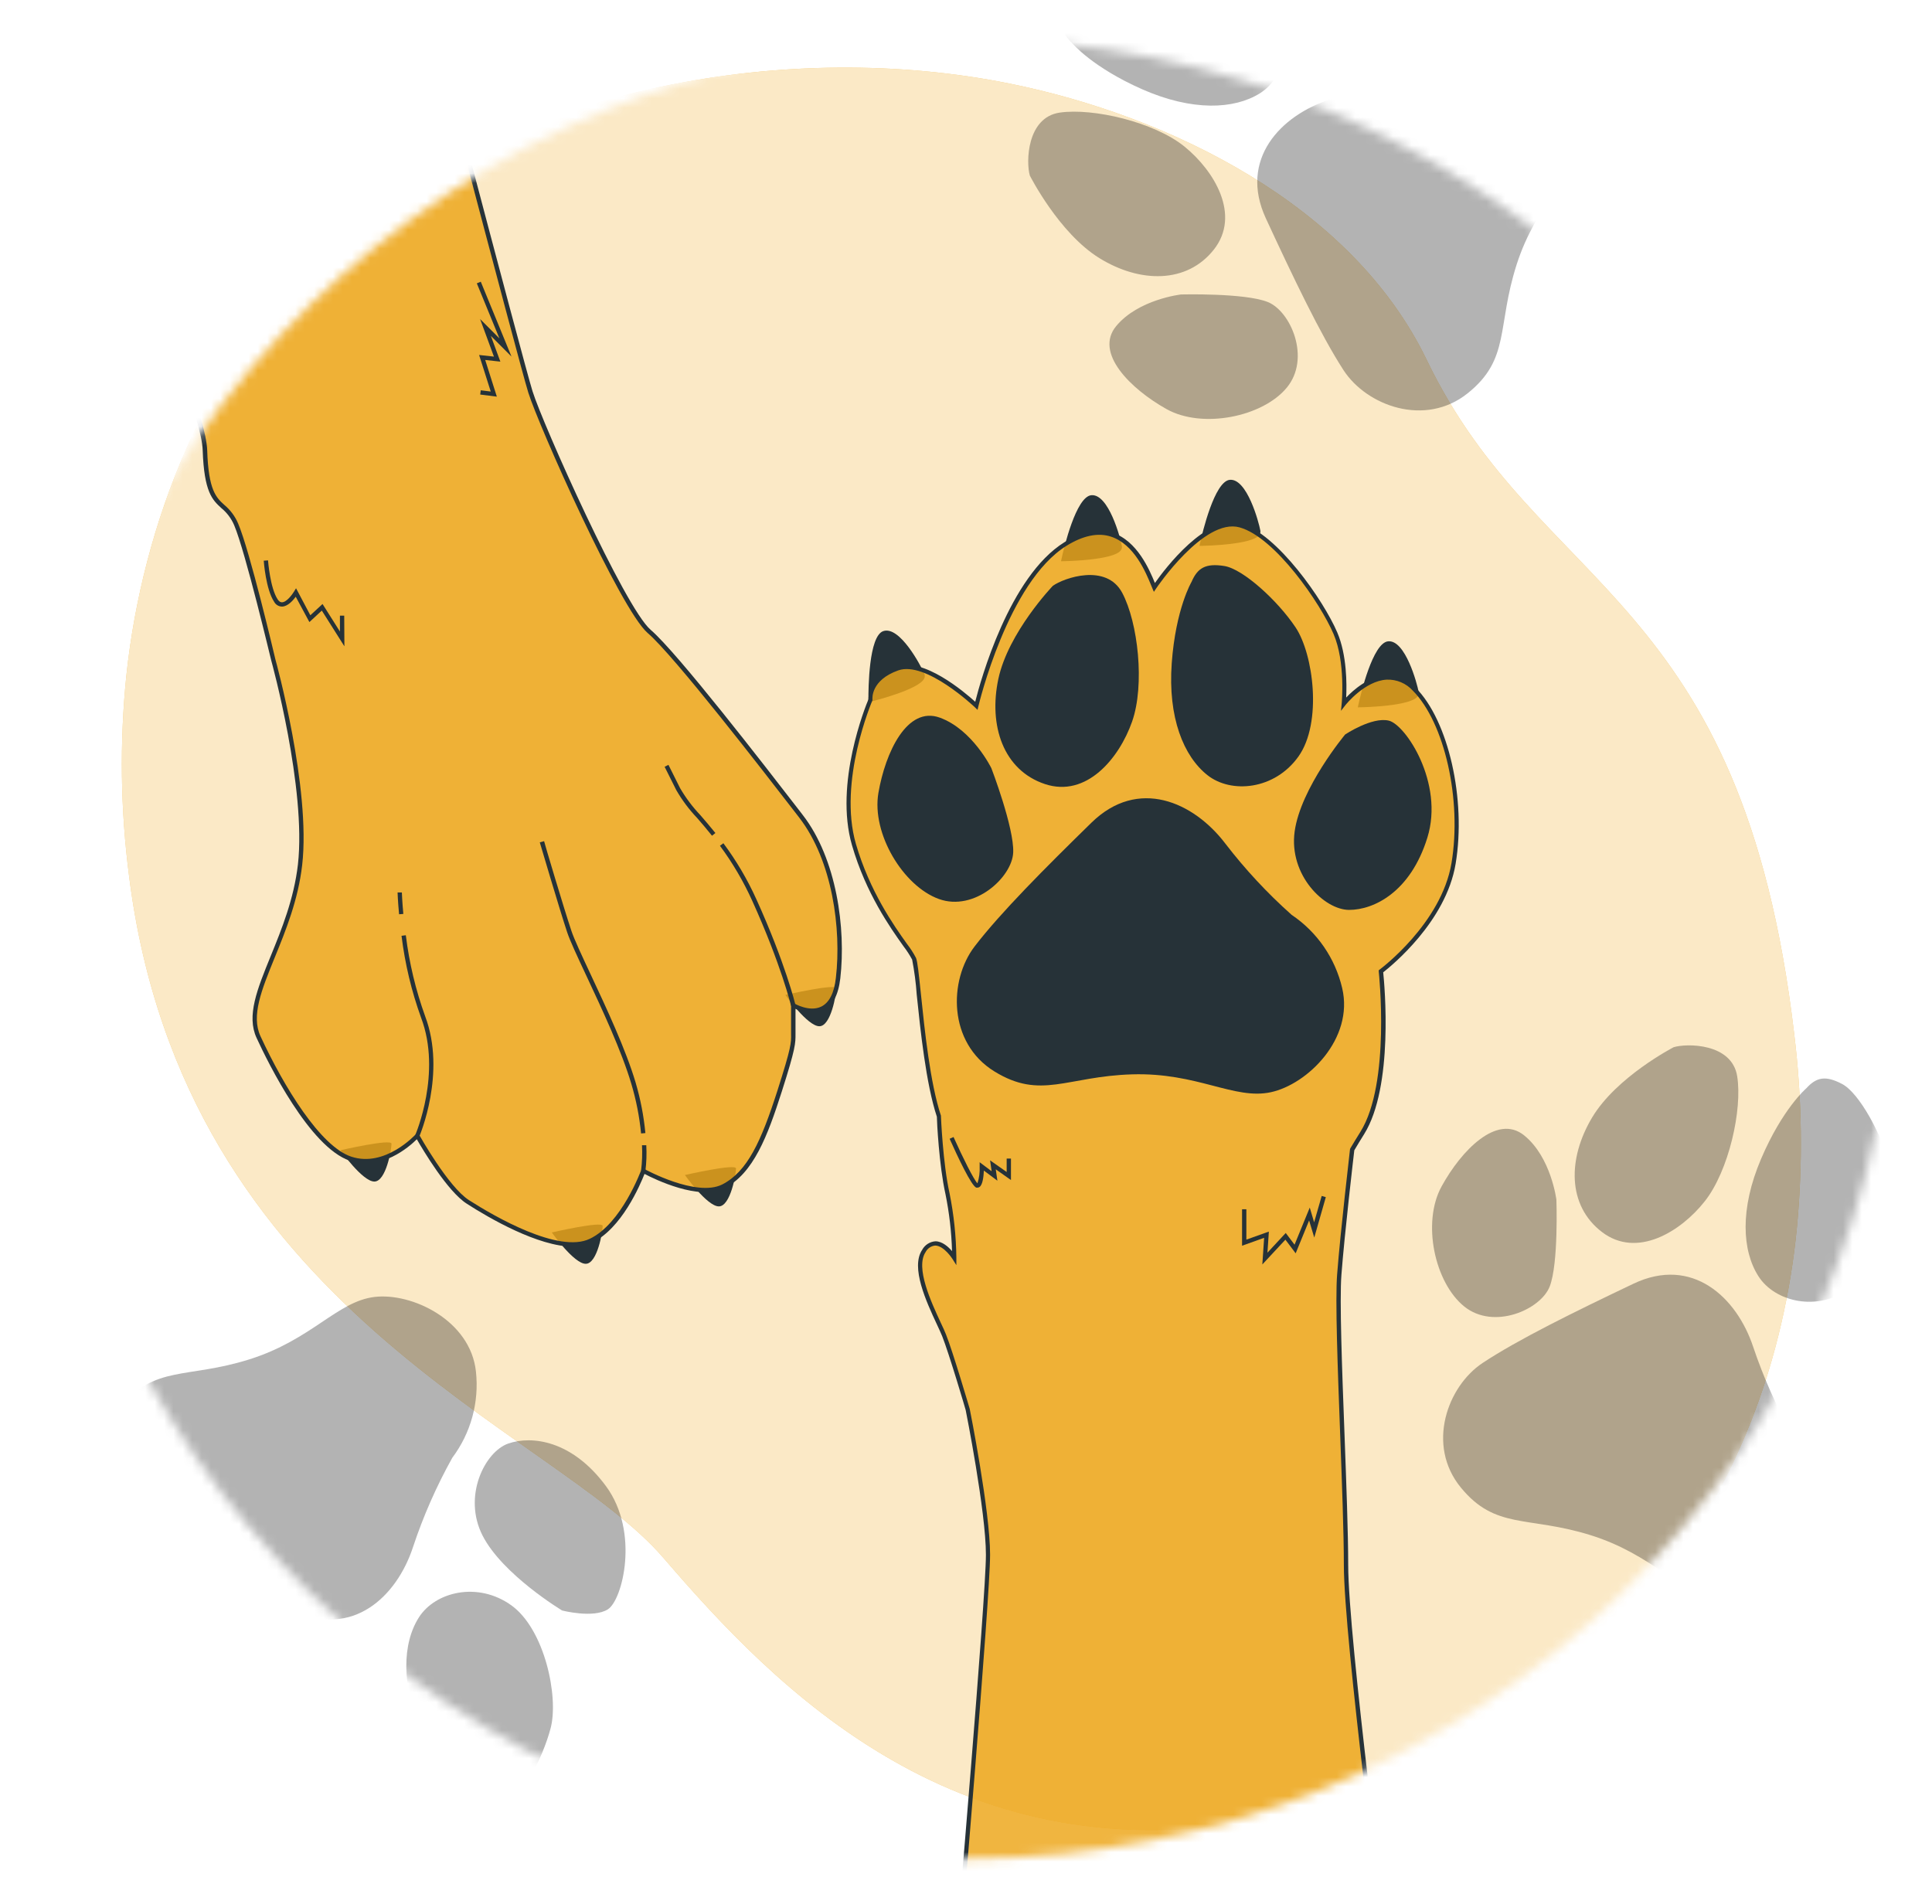<svg width="206" height="203" viewBox="0 0 206 203" fill="none" xmlns="http://www.w3.org/2000/svg">
<g filter="url(#filter0_d_1_2702)">
<mask id="mask0_1_2702" style="mask-type:alpha" maskUnits="userSpaceOnUse" x="4" y="0" width="198" height="195">
<ellipse cx="103" cy="97.178" rx="99" ry="97" fill="#C9C4C4"/>
</mask>
<g mask="url(#mask0_1_2702)">
<path d="M107.602 4.903C124.717 8.347 144.169 17.869 152.12 34.375C164.138 59.318 185.755 59.066 191.311 106.281C192.153 113.173 192.244 120.136 191.581 127.047C191.249 130.427 190.699 133.782 189.937 137.091C183.227 166.279 161.083 184.49 135.705 189.761C102.33 196.741 82.554 175.847 70.719 162.102C58.885 148.358 19.588 135.804 13.762 89.413C12.843 82.334 12.745 75.172 13.469 68.07C15.182 51.871 21.947 34.604 34.079 23.255C34.995 22.403 35.934 21.579 36.896 20.782C55.738 5.173 84.267 0.209 107.602 4.903Z" fill="#EDA61A" fill-opacity="0.83"/>
<path opacity="0.7" d="M107.602 4.903C124.717 8.347 144.169 17.869 152.12 34.375C164.138 59.318 185.755 59.066 191.311 106.281C192.153 113.173 192.244 120.136 191.581 127.047C191.249 130.427 190.699 133.782 189.937 137.091C183.227 166.279 161.083 184.49 135.705 189.761C102.33 196.741 82.554 175.847 70.719 162.102C58.885 148.358 19.588 135.804 13.762 89.413C12.843 82.334 12.745 75.172 13.469 68.07C15.182 51.871 21.947 34.604 34.079 23.255C34.995 22.403 35.934 21.579 36.896 20.782C55.738 5.173 84.267 0.209 107.602 4.903Z" fill="white"/>
<g opacity="0.3">
<path d="M151.386 2.471C148.343 4.141 145.149 5.521 141.846 6.593C136.534 8.297 132.063 13.005 134.976 19.294C137.889 25.582 140.784 31.66 143.248 35.465C145.712 39.271 151.95 41.584 156.502 37.929C161.055 34.275 159.58 30.84 161.719 24.189C163.858 17.539 167.952 14.855 168.465 10.908C168.978 6.96 166.061 0.63 160.56 0.021C157.303 -0.351 154.025 0.525 151.386 2.471Z" fill="black"/>
<path d="M125.931 27.4C125.931 27.4 121.374 27.913 119.011 30.776C116.647 33.638 120.568 37.49 124.383 39.624C128.198 41.758 134.628 40.462 137.207 37.334C139.786 34.206 137.633 29.191 135.178 28.206C132.723 27.221 125.931 27.4 125.931 27.4Z" fill="black"/>
<path d="M109.805 14.718C109.805 14.718 112.892 20.846 117.215 23.521C121.539 26.195 126.554 26.269 129.435 22.605C132.315 18.941 129.499 14.219 126.274 11.613C123.05 9.007 116.528 7.491 112.992 8.008C109.457 8.526 109.397 13.339 109.805 14.718Z" fill="black"/>
<path d="M114.357 0.639C114.357 0.639 116.482 3.186 121.813 5.531C127.145 7.876 131.601 7.665 134.34 5.947C137.079 4.23 138.237 -0.295 135.714 -3.886C133.19 -7.477 125.99 -9.025 122.665 -8.187C119.34 -7.348 114.916 -4.981 113.963 -3.213C113.011 -1.445 113.176 -0.455 114.357 0.639Z" fill="black"/>
<path d="M135.178 -9.345C135.178 -9.345 138.961 -2.933 143.129 -0.799C147.297 1.335 152.055 -0.991 152.939 -3.478C153.823 -5.965 153.342 -10.289 148.469 -13.93C143.596 -17.571 136.341 -15.762 135.338 -14.218C134.335 -12.675 135.178 -9.345 135.178 -9.345Z" fill="black"/>
</g>
<g opacity="0.3">
<path d="M191.164 149.114C189.458 146.089 188.041 142.91 186.932 139.619C185.173 134.325 180.433 129.905 174.163 132.891C167.893 135.877 161.847 138.845 158.083 141.341C154.318 143.837 152.06 150.107 155.761 154.623C159.461 159.139 162.887 157.623 169.551 159.689C176.215 161.754 178.954 165.817 182.925 166.289C186.895 166.76 193.175 163.77 193.724 158.26C194.057 154.997 193.142 151.729 191.164 149.114Z" fill="black"/>
<path d="M165.951 123.933C165.951 123.933 165.388 119.38 162.502 117.063C159.617 114.745 155.806 118.675 153.7 122.531C151.593 126.388 152.976 132.781 156.127 135.319C159.278 137.856 164.279 135.653 165.237 133.189C166.194 130.725 165.951 123.933 165.951 123.933Z" fill="black"/>
<path d="M178.455 107.669C178.455 107.669 172.349 110.82 169.753 115.176C167.156 119.531 167.096 124.542 170.815 127.381C174.534 130.221 179.201 127.354 181.77 124.102C184.34 120.85 185.796 114.315 185.228 110.765C184.66 107.216 179.829 107.243 178.455 107.669Z" fill="black"/>
<path d="M192.584 112.066C192.584 112.066 190.06 114.219 187.775 119.577C185.489 124.936 185.755 129.383 187.5 132.103C189.245 134.824 193.784 135.937 197.347 133.358C200.91 130.78 202.385 123.58 201.506 120.264C200.626 116.948 198.231 112.551 196.431 111.599C194.631 110.646 193.665 110.875 192.584 112.066Z" fill="black"/>
<path d="M202.797 132.772C202.797 132.772 196.449 136.628 194.343 140.842C192.236 145.056 194.631 149.764 197.132 150.625C199.633 151.486 203.942 150.95 207.528 146.045C211.115 141.14 209.237 133.894 207.675 132.914C206.113 131.934 202.797 132.772 202.797 132.772Z" fill="black"/>
</g>
<g opacity="0.3">
<path d="M48.227 151.449C46.536 154.482 45.135 157.667 44.041 160.962C42.309 166.266 37.587 170.704 31.299 167.745C25.011 164.786 18.96 161.86 15.182 159.368C11.403 156.877 9.123 150.625 12.805 146.086C16.487 141.547 19.918 143.05 26.572 140.961C33.227 138.873 35.948 134.787 39.919 134.302C43.889 133.816 50.178 136.775 50.75 142.28C51.1 145.546 50.198 148.823 48.227 151.449Z" fill="black"/>
<path d="M23.128 176.74C23.128 176.74 22.588 181.293 19.712 183.638C16.835 185.983 13.007 182.062 10.886 178.206C8.765 174.349 10.117 167.956 13.258 165.409C16.4 162.863 21.406 165.034 22.373 167.493C23.339 169.953 23.128 176.74 23.128 176.74Z" fill="black"/>
<path d="M35.705 192.949C35.705 192.949 29.582 189.821 26.953 185.479C24.324 181.137 24.26 176.108 27.965 173.269C31.67 170.429 36.351 173.268 38.957 176.502C41.563 179.735 43.028 186.271 42.47 189.821C41.911 193.37 37.079 193.366 35.705 192.949Z" fill="black"/>
<path d="M49.816 188.474C49.816 188.474 47.288 186.349 44.998 181C42.708 175.65 42.928 171.203 44.663 168.473C46.399 165.744 50.929 164.617 54.506 167.173C58.083 169.728 59.58 176.932 58.719 180.253C57.858 183.573 55.481 187.979 53.681 188.955C51.882 189.931 50.901 189.679 49.816 188.474Z" fill="black"/>
<path d="M59.938 167.736C59.938 167.736 53.572 163.912 51.446 159.73C49.321 155.548 51.694 150.804 54.194 149.933C56.695 149.063 61.009 149.581 64.614 154.477C68.218 159.373 66.377 166.618 64.82 167.608C63.263 168.597 59.938 167.736 59.938 167.736Z" fill="black"/>
</g>
<path d="M92.818 70.59C92.818 70.59 92.772 64.008 94.247 63.513C95.722 63.019 97.856 66.793 98.346 67.942C98.836 69.092 92.818 70.59 92.818 70.59Z" fill="#263238"/>
<path d="M92.593 70.883V70.59C92.593 69.463 92.625 63.816 94.183 63.298C95.937 62.712 98.19 66.985 98.561 67.851C98.597 67.933 98.613 68.022 98.609 68.112C98.605 68.202 98.581 68.289 98.538 68.368C97.97 69.513 93.399 70.681 92.877 70.814L92.593 70.883ZM94.526 63.697C94.456 63.698 94.386 63.71 94.32 63.733C93.404 64.04 93.056 67.8 93.047 70.296C94.943 69.802 97.782 68.849 98.126 68.162C98.136 68.142 98.141 68.12 98.141 68.098C98.141 68.076 98.136 68.054 98.126 68.034C97.595 66.765 95.74 63.697 94.526 63.697Z" fill="#263238"/>
<path d="M113.414 55.617C113.414 55.617 114.834 49.206 116.382 49.036C117.93 48.867 119.171 53.034 119.391 54.266C119.611 55.498 113.414 55.617 113.414 55.617Z" fill="#263238"/>
<path d="M113.13 55.851L113.19 55.567C113.432 54.468 114.729 48.967 116.359 48.807C118.191 48.633 119.451 53.295 119.62 54.225C119.634 54.313 119.63 54.402 119.606 54.488C119.582 54.573 119.54 54.652 119.483 54.72C118.667 55.714 113.955 55.833 113.419 55.846L113.13 55.851ZM116.446 49.242H116.387C115.416 49.334 114.248 52.906 113.684 55.356C115.645 55.297 118.622 54.999 119.107 54.408C119.123 54.392 119.135 54.373 119.142 54.351C119.149 54.33 119.151 54.307 119.148 54.285C118.91 52.906 117.701 49.242 116.446 49.242Z" fill="#263238"/>
<path d="M145.062 71.194C145.062 71.194 146.482 64.782 148.03 64.613C149.578 64.443 150.819 68.615 151.043 69.843C151.268 71.07 145.062 71.194 145.062 71.194Z" fill="#263238"/>
<path d="M144.778 71.428L144.837 71.144C145.08 70.044 146.376 64.544 148.007 64.388C149.839 64.205 151.098 68.877 151.268 69.802C151.282 69.889 151.278 69.979 151.254 70.064C151.23 70.15 151.188 70.229 151.13 70.296C150.315 71.29 145.602 71.414 145.066 71.423L144.778 71.428ZM148.112 64.837H148.048C147.077 64.933 145.909 68.524 145.346 70.951C147.306 70.892 150.283 70.599 150.768 70.003C150.784 69.987 150.796 69.968 150.804 69.946C150.811 69.925 150.813 69.902 150.81 69.88C150.558 68.478 149.349 64.837 148.112 64.837Z" fill="#263238"/>
<path d="M128.171 53.978C128.171 53.978 129.59 47.566 131.138 47.396C132.687 47.227 133.928 51.395 134.152 52.627C134.377 53.859 128.171 53.978 128.171 53.978Z" fill="#263238"/>
<path d="M127.896 54.211L127.956 53.927C128.198 52.828 129.494 47.328 131.125 47.167C132.957 46.989 134.216 51.656 134.386 52.586C134.4 52.673 134.396 52.763 134.372 52.848C134.348 52.933 134.306 53.013 134.248 53.08C133.438 54.074 128.72 54.193 128.185 54.207L127.896 54.211ZM131.23 47.621H131.171C130.204 47.712 129.032 51.285 128.468 53.735C130.429 53.675 133.406 53.378 133.891 52.787C133.907 52.771 133.92 52.752 133.928 52.73C133.936 52.709 133.939 52.686 133.937 52.663C133.667 51.253 132.476 47.621 131.221 47.621H131.23Z" fill="#263238"/>
<path d="M102.115 204.261C102.115 204.261 105.358 166.476 105.358 161.796C105.358 157.115 103.196 146.338 103.196 146.338C103.196 146.338 101.396 140.224 100.677 138.424C99.958 136.624 97.077 131.586 98.52 129.424C99.963 127.262 101.758 130.143 101.758 130.143C101.733 127.848 101.493 125.56 101.039 123.31C100.315 120.067 100.123 115.066 100.123 115.066C98.355 109.758 97.911 99.366 97.466 98.257C97.022 97.149 93.047 92.949 91.054 86.093C89.062 79.237 92.822 70.612 92.822 70.612C92.822 70.612 92.602 68.4 95.698 67.296C98.795 66.193 104.08 71.254 104.08 71.254C104.08 71.254 107.167 57.972 113.579 54.005C119.991 50.039 122.395 57.083 123.059 58.631C123.059 58.631 128.189 50.905 132.169 52.013C136.149 53.121 141.018 60.417 142.341 63.513C143.665 66.609 143.23 71.034 143.23 71.034C143.23 71.034 147.21 65.945 150.746 69.486C154.281 73.026 156.054 81.426 154.95 88.062C153.846 94.699 147.21 99.563 147.21 99.563C147.21 99.563 148.538 111.507 145.217 116.815C144.824 117.447 144.466 118.035 144.146 118.579C144.146 118.579 143.124 127.249 142.772 131.925C142.419 136.601 143.495 154.958 143.495 162.876C143.495 170.795 147.81 203.542 147.81 203.542" fill="#EDA61A" fill-opacity="0.83"/>
<path d="M102.344 204.28L101.886 204.243C101.918 203.863 105.124 166.412 105.124 161.796C105.124 157.179 102.99 146.476 102.967 146.366C102.967 146.324 101.167 140.256 100.462 138.488C100.334 138.172 100.137 137.746 99.908 137.251C98.776 134.824 97.073 131.16 98.323 129.282C98.463 129.021 98.667 128.8 98.916 128.639C99.165 128.479 99.451 128.385 99.747 128.366C100.462 128.366 101.121 128.952 101.511 129.415C101.452 127.37 101.217 125.333 100.81 123.328C100.123 120.246 99.894 115.515 99.894 115.084C98.731 111.567 98.14 105.851 97.746 102.068C97.66 100.81 97.497 99.559 97.256 98.321C96.989 97.828 96.682 97.356 96.34 96.911C94.938 94.941 92.328 91.268 90.844 86.134C88.934 79.552 92.296 71.281 92.603 70.562C92.603 70.173 92.657 68.13 95.63 67.072C98.437 66.064 102.811 69.774 103.984 70.832C104.547 68.588 107.607 57.477 113.492 53.822C115.374 52.654 117.096 52.315 118.621 52.805C121.255 53.662 122.565 56.763 123.142 58.169C124.223 56.634 128.638 50.795 132.265 51.802C136.186 52.892 141.137 60.046 142.584 63.435C143.624 65.854 143.605 69.009 143.537 70.383C144.292 69.587 145.914 68.139 147.796 68.025C148.385 67.998 148.972 68.102 149.515 68.329C150.059 68.555 150.547 68.898 150.943 69.335C154.437 72.829 156.351 81.243 155.206 88.113C154.176 94.3 148.336 99.013 147.485 99.682C147.627 101.056 148.62 111.869 145.447 116.948C145.057 117.567 144.714 118.134 144.402 118.666C144.32 119.366 143.367 127.519 143.028 131.948C142.822 134.618 143.092 141.896 143.358 148.93C143.55 154.129 143.752 159.501 143.752 162.881C143.752 170.695 148.025 203.185 148.066 203.515L147.608 203.574C147.562 203.249 143.289 170.722 143.289 162.881C143.289 159.51 143.088 154.142 142.895 148.949C142.63 141.9 142.36 134.609 142.57 131.916C142.923 127.285 143.944 118.634 143.944 118.556L143.976 118.464C144.297 117.919 144.654 117.333 145.053 116.696C148.291 111.516 147.022 99.709 147.008 99.595V99.462L147.114 99.384C147.182 99.334 153.686 94.493 154.767 88.03C155.889 81.297 154.029 73.053 150.645 69.651C150.294 69.261 149.862 68.954 149.379 68.751C148.896 68.547 148.375 68.453 147.851 68.474C145.506 68.611 143.486 71.153 143.468 71.176L142.982 71.799L143.06 71.015C143.06 70.97 143.482 66.614 142.19 63.605C140.775 60.298 135.952 53.286 132.169 52.237C128.386 51.189 123.316 58.681 123.27 58.759L123.032 59.112L122.867 58.723L122.734 58.402C122.198 57.092 120.944 54.033 118.466 53.227C117.092 52.769 115.48 53.108 113.721 54.198C107.46 58.081 104.355 71.171 104.323 71.304L104.231 71.698L103.943 71.418C103.888 71.368 98.703 66.445 95.772 67.489C92.841 68.533 93.024 70.484 93.024 70.567V70.626V70.681C92.987 70.768 89.323 79.31 91.265 86.006C92.735 91.044 95.314 94.708 96.702 96.645C97.069 97.118 97.394 97.622 97.672 98.152C97.828 98.541 97.957 99.746 98.195 102.022C98.584 105.796 99.175 111.503 100.329 114.974V115.034C100.329 115.084 100.535 120.072 101.245 123.241C101.701 125.503 101.945 127.803 101.973 130.111V130.908L101.547 130.235C101.547 130.235 100.659 128.833 99.715 128.82C99.499 128.84 99.291 128.915 99.112 129.038C98.933 129.161 98.787 129.326 98.689 129.52C97.581 131.183 99.289 134.851 100.306 137.045C100.54 137.545 100.741 137.961 100.869 138.305C101.588 140.096 103.324 145.995 103.398 146.242C103.425 146.37 105.568 157.133 105.568 161.782C105.568 166.431 102.376 203.904 102.344 204.28Z" fill="#263238"/>
<path d="M104.231 122.646C104.189 122.653 104.145 122.653 104.103 122.646C103.576 122.472 102.092 119.307 101.254 117.434L101.671 117.246C102.656 119.444 103.846 121.826 104.222 122.183C104.406 121.605 104.486 120.998 104.456 120.392V119.934L105.733 120.896L105.569 119.733L107.336 120.974V119.545H107.794V121.835L106.173 120.69L106.347 121.904L104.904 120.823C104.877 121.46 104.781 122.334 104.446 122.568C104.384 122.615 104.309 122.643 104.231 122.646Z" fill="#263238"/>
<path d="M134.597 130.835L134.789 127.995L132.435 128.838V124.949H132.893V128.188L135.293 127.331L135.142 129.58L137.093 127.478L138.032 128.728L139.653 124.771L140.12 126.342L140.926 123.53L141.366 123.658L140.134 127.968L139.584 126.145L138.151 129.649L137.056 128.192L134.597 130.835Z" fill="#263238"/>
<path d="M137.72 93.554C135.128 91.246 132.759 88.698 130.644 85.946C127.264 81.508 121.347 78.865 116.377 83.725C111.408 88.584 106.659 93.343 103.911 96.934C101.163 100.524 101.057 107.184 106.022 110.248C110.987 113.312 113.735 110.774 120.71 110.564C127.685 110.353 131.592 113.312 135.503 112.469C139.415 111.626 144.379 106.762 143.111 101.372C142.366 98.178 140.44 95.385 137.72 93.554Z" fill="#263238"/>
<path d="M105.706 77.918C105.706 77.918 103.7 73.796 100.21 72.527C96.72 71.258 94.403 76.223 93.66 80.556C92.919 84.888 96.303 90.49 100.105 91.864C103.906 93.238 107.927 89.537 108.033 86.899C108.138 84.261 105.706 77.918 105.706 77.918Z" fill="#263238"/>
<path d="M112.255 58.475C112.255 58.475 107.501 63.44 106.448 68.405C105.394 73.37 106.974 78.128 111.413 79.608C115.851 81.087 119.336 76.859 120.71 72.948C122.084 69.037 121.347 62.382 119.652 59.208C117.957 56.034 113.419 57.628 112.255 58.475Z" fill="#263238"/>
<path d="M127.049 58.049C127.049 58.049 125.359 60.903 124.937 66.715C124.516 72.527 126.206 76.649 128.739 78.655C131.271 80.661 135.925 80.24 138.462 76.649C140.999 73.058 140.047 65.762 138.146 62.909C136.245 60.056 132.545 56.671 130.539 56.355C128.532 56.039 127.685 56.57 127.049 58.049Z" fill="#263238"/>
<path d="M143.427 74.322C143.427 74.322 138.673 80.029 138.041 84.678C137.409 89.326 141.21 93.027 143.853 93.027C146.495 93.027 150.402 91.122 152.197 85.31C153.993 79.498 149.875 73.264 148.075 72.843C146.276 72.421 143.427 74.322 143.427 74.322Z" fill="#263238"/>
<path d="M36.296 118.657C36.296 118.657 38.659 121.995 39.914 121.995C41.169 121.995 41.746 118.519 41.746 117.96C41.746 117.402 36.296 118.657 36.296 118.657Z" fill="#263238"/>
<path d="M58.834 127.423C58.834 127.423 61.202 130.766 62.452 130.766C63.703 130.766 64.261 127.285 64.261 126.727C64.261 126.168 58.834 127.423 58.834 127.423Z" fill="#263238"/>
<path d="M73.028 121.299C73.028 121.299 75.395 124.643 76.646 124.643C77.896 124.643 78.478 121.162 78.478 120.603C78.478 120.044 73.028 121.299 73.028 121.299Z" fill="#263238"/>
<path d="M83.745 102.095C83.745 102.095 86.112 105.434 87.363 105.434C88.613 105.434 89.172 101.958 89.172 101.399C89.172 100.84 83.745 102.095 83.745 102.095Z" fill="#263238"/>
<path d="M43.441 -11.544C43.441 -11.544 55.495 34.476 56.535 37.792C57.575 41.108 66.295 60.839 69.199 63.33C72.102 65.822 81.867 78.49 85.398 83.056C88.929 87.623 89.978 94.895 89.341 100.291C88.705 105.686 84.565 103.199 84.565 103.199V105.897C84.565 107.142 84.775 107.142 83.113 112.336C81.45 117.53 79.998 121.038 77.09 122.508C74.182 123.979 68.576 120.85 68.576 120.85C68.576 120.85 66.501 126.662 62.97 128.325C59.439 129.988 52.175 125.623 49.889 124.171C47.604 122.719 44.49 117.113 44.49 117.113C44.49 117.113 41.174 120.818 37.377 119.55C33.58 118.281 29.463 110.687 27.562 106.575C25.661 102.462 31.043 96.444 31.995 88.209C32.948 79.974 29.147 66.367 29.147 66.367C29.147 66.367 26.426 54.821 25.18 51.912C23.934 49.004 22.066 50.666 21.86 44.021C21.654 37.375 6.196 6.19 4.95 4.092" fill="#EDA61A" fill-opacity="0.83"/>
<path d="M61.092 128.934C57.387 128.934 52.133 125.884 49.766 124.354C47.723 123.053 45.103 118.634 44.444 117.484C43.629 118.295 40.679 120.887 37.303 119.774C33.026 118.345 28.602 109.387 27.356 106.675C26.27 104.321 27.415 101.5 28.872 97.932C30.03 95.088 31.34 91.868 31.766 88.19C32.682 80.097 28.963 66.568 28.922 66.435C28.881 66.303 26.174 54.862 24.97 52.008C24.668 51.295 24.196 50.666 23.596 50.176C22.648 49.306 21.764 48.482 21.612 44.026C21.425 37.499 5.953 6.19 4.753 4.212L5.147 3.973C6.375 6.021 21.873 37.233 22.093 44.021C22.226 48.285 23.055 49.059 23.925 49.847C24.565 50.38 25.068 51.058 25.391 51.825C26.632 54.72 29.256 65.845 29.366 66.321C29.403 66.445 33.163 80.061 32.22 88.241C31.789 91.983 30.465 95.234 29.293 98.106C27.882 101.573 26.77 104.312 27.768 106.483C30.31 111.979 34.18 118.254 37.45 119.339C41.054 120.539 44.288 116.999 44.32 116.962L44.535 116.724L44.691 117.003C44.723 117.063 47.805 122.577 50.013 123.983C52.761 125.742 59.576 129.676 62.874 128.105C66.277 126.502 68.342 120.814 68.37 120.777L68.461 120.521L68.699 120.653C68.754 120.686 74.232 123.69 76.998 122.311C79.691 120.937 81.152 117.731 82.902 112.272C84.377 107.66 84.368 107.197 84.349 106.268C84.349 106.153 84.349 106.034 84.349 105.901V102.801L84.697 103.007C84.697 103.007 86.314 103.959 87.574 103.336C88.416 102.92 88.948 101.889 89.126 100.272C89.731 95.065 88.755 87.769 85.229 83.203L84.945 82.832C81.372 78.211 71.878 65.922 69.066 63.509C66.162 61.022 57.437 41.41 56.329 37.861C55.303 34.572 43.354 -11.031 43.23 -11.489L43.688 -11.608C43.807 -11.15 55.756 34.444 56.782 37.723C57.858 41.177 66.606 60.784 69.377 63.161C72.226 65.602 81.404 77.478 85.32 82.548L85.604 82.919C89.213 87.586 90.207 95.019 89.598 100.323C89.392 102.104 88.783 103.259 87.789 103.749C86.68 104.294 85.421 103.854 84.821 103.579V105.901C84.821 106.034 84.821 106.149 84.821 106.258C84.821 107.239 84.853 107.729 83.355 112.409C81.858 117.09 80.342 121.157 77.218 122.719C74.543 124.056 69.835 121.762 68.722 121.18C68.264 122.33 66.29 127.033 63.093 128.536C62.464 128.815 61.78 128.951 61.092 128.934Z" fill="#263238"/>
<path d="M36.722 64.919L34.313 61.109L32.989 62.336L31.533 59.634C31.235 60.042 30.676 60.669 30.076 60.683C29.902 60.682 29.731 60.634 29.581 60.544C29.432 60.453 29.31 60.324 29.229 60.17C28.35 58.855 28.13 55.915 28.121 55.791L28.579 55.755C28.579 55.787 28.798 58.704 29.609 59.918C29.815 60.23 30.003 60.225 30.067 60.225C30.562 60.225 31.18 59.368 31.359 59.071L31.565 58.727L33.09 61.608L34.391 60.408L36.245 63.344V61.649H36.703L36.722 64.919Z" fill="#263238"/>
<path d="M52.976 38.296L51.204 38.072L51.259 37.618L52.326 37.751L51.085 33.853L52.665 34.027L51.19 30.02L53.251 32.085L50.842 26.214L51.263 26.04L54.538 34.023L52.34 31.82L53.352 34.563L51.735 34.385L52.976 38.296Z" fill="#263238"/>
<path d="M42.552 93.494C42.419 92.083 42.392 91.177 42.392 91.167H42.85C42.85 91.167 42.877 92.083 43.006 93.457L42.552 93.494Z" fill="#263238"/>
<path d="M44.7 117.209L44.283 117.026C44.311 116.957 47.123 110.394 44.902 104.532C43.879 101.705 43.179 98.772 42.813 95.789L43.271 95.729C43.632 98.677 44.323 101.574 45.332 104.367C47.618 110.408 44.732 117.141 44.7 117.209Z" fill="#263238"/>
<path d="M68.356 116.866C68.18 115.073 67.832 113.302 67.316 111.576C66.276 108.068 64.206 103.643 62.539 100.089C61.554 97.987 60.776 96.325 60.465 95.386C59.645 92.917 57.579 85.896 57.556 85.827L58.014 85.699C58.014 85.768 60.098 92.78 60.918 95.239C61.22 96.155 62.035 97.886 62.974 99.897C64.646 103.465 66.725 107.903 67.774 111.443C68.292 113.199 68.641 115.002 68.814 116.825L68.356 116.866Z" fill="#263238"/>
<path d="M68.814 120.892L68.356 120.814C68.467 119.921 68.5 119.019 68.452 118.121H68.91C68.962 119.045 68.93 119.973 68.814 120.892Z" fill="#263238"/>
<path d="M75.918 85.117C75.359 84.412 74.809 83.78 74.328 83.221C73.474 82.325 72.73 81.33 72.112 80.258L70.866 77.766L71.273 77.56L72.519 80.052C73.125 81.089 73.849 82.052 74.676 82.923C75.162 83.482 75.707 84.119 76.279 84.829L75.918 85.117Z" fill="#263238"/>
<path d="M84.344 103.259C84.344 103.213 83.273 98.834 80.222 92.088C79.283 90.004 78.124 88.026 76.765 86.189L77.131 85.919C78.51 87.772 79.686 89.768 80.639 91.873C83.726 98.669 84.798 103.085 84.807 103.126L84.344 103.259Z" fill="#263238"/>
</g>
</g>
<defs>
<filter id="filter0_d_1_2702" x="0.753" y="0.178" width="205.247" height="202" filterUnits="userSpaceOnUse" color-interpolation-filters="sRGB">
<feFlood flood-opacity="0" result="BackgroundImageFix"/>
<feColorMatrix in="SourceAlpha" type="matrix" values="0 0 0 0 0 0 0 0 0 0 0 0 0 0 0 0 0 0 127 0" result="hardAlpha"/>
<feOffset dy="4"/>
<feGaussianBlur stdDeviation="2"/>
<feComposite in2="hardAlpha" operator="out"/>
<feColorMatrix type="matrix" values="0 0 0 0 0 0 0 0 0 0 0 0 0 0 0 0 0 0 0.25 0"/>
<feBlend mode="normal" in2="BackgroundImageFix" result="effect1_dropShadow_1_2702"/>
<feBlend mode="normal" in="SourceGraphic" in2="effect1_dropShadow_1_2702" result="shape"/>
</filter>
</defs>
</svg>
